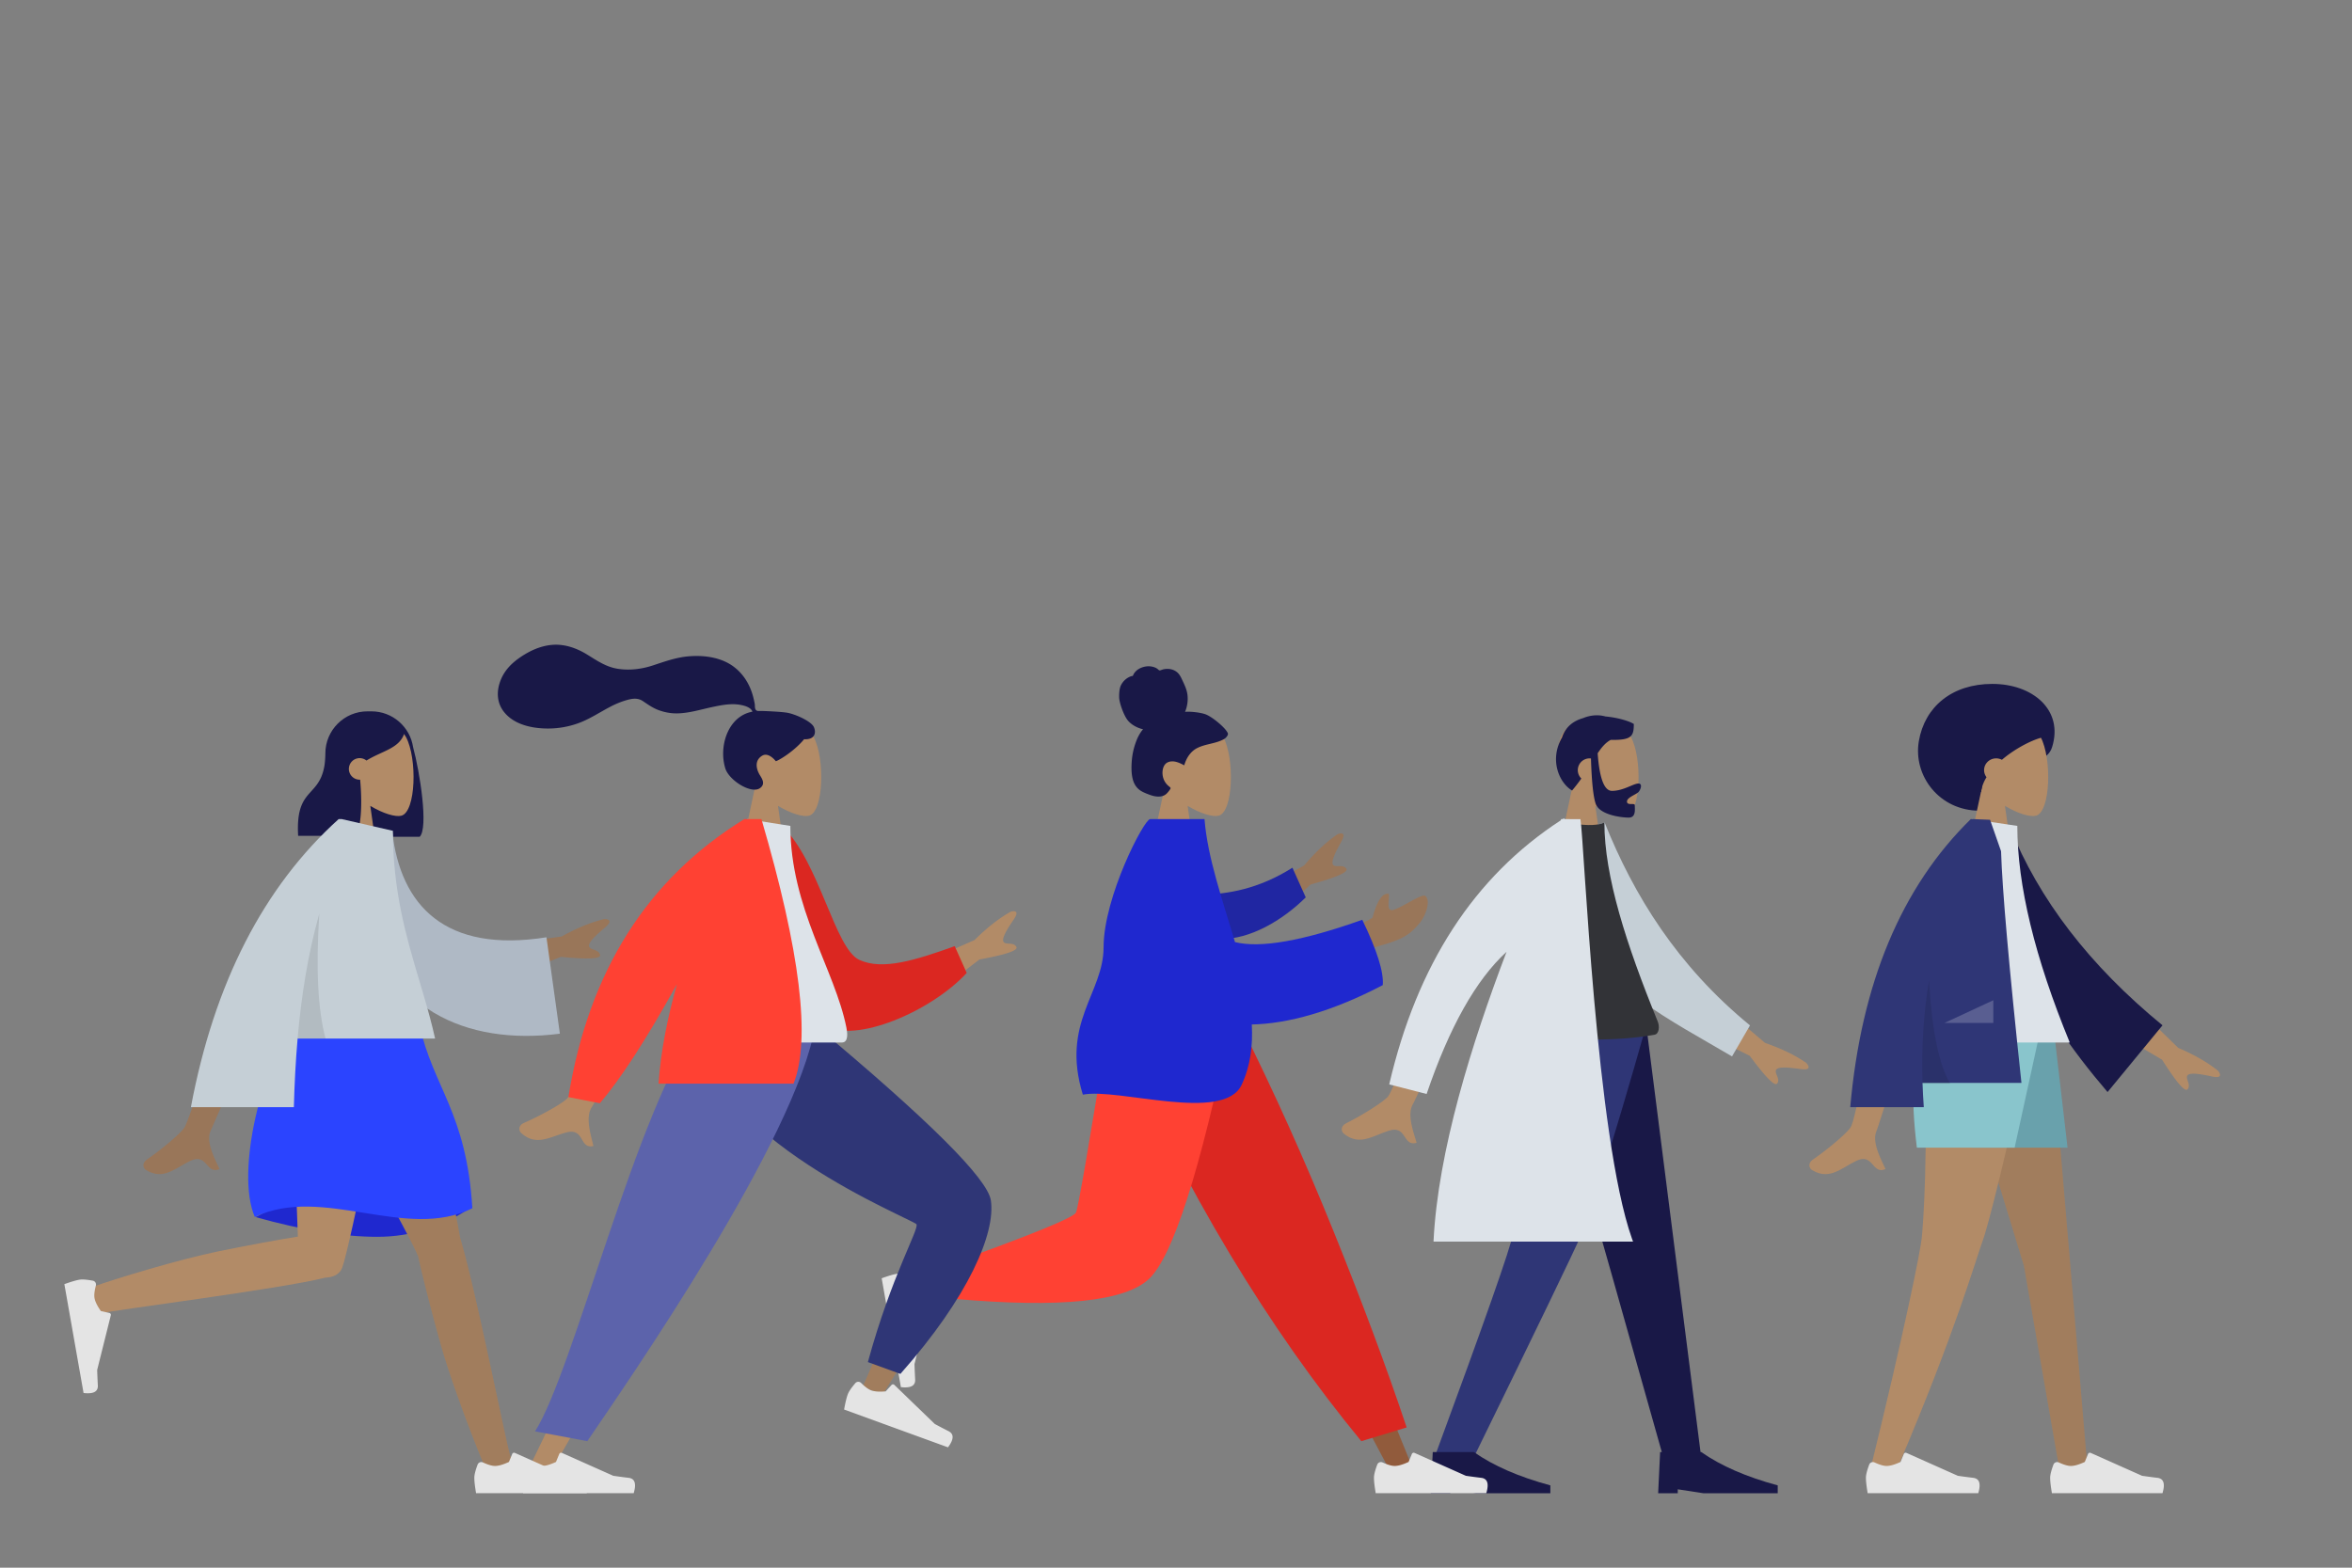 <svg width="1200" height="800" xmlns="http://www.w3.org/2000/svg"><rect width="100%" height="100%" fill="#808080" stroke="none"/><g fill="none" fill-rule="evenodd"><path d="M1010 413.707c11.429 0 15.585-13.683 22.079-21.192 4.645-5.372 12.574-3.77 14.921-11.291 5.902-18.913-9.894-32.224-30.5-32.224S982 360.674 979 378.224s10.394 35.483 31 35.483z" fill="#191847"/><path d="M1041.143 376.134c5.795 10.801 5.107 38.199-2.383 40.13-2.986.77-9.349-1.116-15.824-5.02L1027 440h-24l8.262-38.51c-4.608-5.41-7.726-12.037-7.205-19.465 1.501-21.4 31.292-16.692 37.086-5.891z" fill="#B28B67"/><path d="M1042.583 376.195c-4.59.861-13.834 5.243-21.204 11.529a6.248 6.248 0 00-2.932-.724c-3.4 0-6.157 2.686-6.157 6 0 1.353.46 2.6 1.234 3.604-1.459 2.405-2.454 4.93-2.78 7.528-5.057 0-23.51-19.132-5.127-37.132 18.383-18 44.949 7.696 36.966 9.195z" fill="#191847"/><path fill="#B28B67" d="M995 523l37.63 123.024 18.23 104.624h14.293L1045.891 523z"/><path fill-opacity=".1" fill="#000" d="M995 523l37.63 123.024 18.23 104.624h14.293L1045.891 523z"/><path d="M981.538 523c2.556 67.547-.452 102.389-1.024 108.526-.572 6.137-8.406 45.929-26.95 121.182l15.23-5.23c29.308-69.019 39.295-104.89 42.656-113.952 3.362-9.063 12.29-45.905 26.783-110.526h-56.695z" fill="#B28B67"/><path d="M953.677 747.404c-1.118 2.985-1.677 5.22-1.677 6.702 0 1.803.3 4.434.901 7.894h56.402c1.466-4.845.62-7.461-2.538-7.848a312.366 312.366 0 01-7.87-1.046l-26.215-11.687a1 1 0 00-1.332.532l-1.685 4.088c-2.923 1.364-5.299 2.046-7.126 2.046-1.486 0-3.537-.6-6.155-1.8a2 2 0 00-2.706 1.119zM1047.677 747.404c-1.118 2.985-1.677 5.22-1.677 6.702 0 1.803.3 4.434.901 7.894h56.402c1.466-4.845.62-7.461-2.538-7.848a312.366 312.366 0 01-7.87-1.046l-26.215-11.687a1 1 0 00-1.332.532l-1.685 4.088c-2.923 1.364-5.299 2.046-7.126 2.046-1.486 0-3.537-.6-6.155-1.8a2 2 0 00-2.706 1.119z" fill="#E4E4E4"/><path fill="#69A1AC" d="M990 523l16 62.68h48.87l-7.286-62.68z"/><path d="M981 523c-5.265 15.78-6.265 36.674-3 62.68h49.87l13.714-62.68H981z" fill="#89C5CC"/><g><path d="M957.308 511.02l20.897.082c-10.71 34.573-17.329 55.675-19.858 63.309l-.258.774c-.377 1.124-.637 1.864-.781 2.22-2.314 5.735 2.583 14.469 4.677 19.162-6.82 3.052-6.094-8.25-14.697-4.248-1.745.812-3.397 1.77-5.011 2.709l-.537.312-.534.309-.533.304c-5.05 2.87-9.9 4.98-16.284 1.041-1.115-.688-2.338-3.28.616-5.304 2.23-1.53 4.757-3.406 7.237-5.36l.742-.587c5.428-4.327 10.459-8.897 11.414-10.835 1.954-3.963 6.257-25.26 12.91-63.888zm125.736-3.897l28.328 27.635c8.243 3.515 14.996 7.398 20.26 11.646 1.185 1.428 2.473 4.164-3.097 2.94a149.52 149.52 0 00-1.611-.346l-.644-.132c-4.82-.974-9.37-1.54-10.276.028-1.047 1.811 2.038 4.587.103 6.958-1.29 1.58-5.628-3.447-13.014-15.082l-29.457-17.368 9.408-16.28z" fill="#B28B67"/><path d="M1016.695 423.332l8.647-1.483c14.888 37.19 40.88 70.982 77.976 101.376l-28.032 34.056c-37.092-43.276-59.956-87.926-58.591-133.949z" fill="#191847"/><path d="M979 532h77c-17.84-43.375-26.759-80.221-26.759-110.54l-23.227-3.46c-18.254 29.358-23.41 65.505-27.014 114z" fill="#DDE3E9"/><path d="M1007.048 418c1.814.062 4.577.175 8.29.338l5.612 16.039c.594 19.555 4.06 58.965 10.401 118.229h-50.475c.132 4.093.35 8.224.655 12.394H944c5.614-63.336 26.115-112.336 61.504-147l.018.017.01-.017z" fill="#2F3676"/><path d="M995 553h-14.11c-.619-18.357.488-35.945 3.32-52.765 1.437 25.514 5.033 43.102 10.79 52.765z" fill-opacity=".1" fill="#000"/><path fill-opacity=".2" fill="#FFF" d="M992.11 522l24.89-11.57V522z"/></g><g><path d="M832.143 376.134c5.795 10.801 5.107 38.199-2.383 40.13-2.986.77-9.349-1.116-15.824-5.02L818 440h-24l8.262-38.51c-4.608-5.41-7.726-12.037-7.205-19.465 1.501-21.4 31.292-16.692 37.086-5.891z" fill="#B28B67"/><path d="M819.132 365.62c6.734.578 12.747 2.632 14.451 3.85 0 6.376-1.235 8.268-11.786 8.101-2.592 1.369-4.585 3.726-6.661 6.817.918 12.797 3.348 19.197 7.29 19.197 5.913 0 10.93-3.754 13.524-3.754 1.89 0 1.469 2.367.215 4.121-1.034 1.448-6.071 2.844-6.071 5.088 0 1.154 1.052 1.256 2.075 1.263h.504c.764.002 1.4.044 1.4.576 0 2.202.7 6.342-3.122 6.342-3.867 0-14.956-1.41-16.857-7.15-1.226-3.704-2.019-11.38-2.378-23.027a6 6 0 00-4.908 10.248 90.97 90.97 0 01-4.728 6.12c-6.698-4.02-11.668-15.783-5.12-27.084 1.81-5.536 5.908-8.493 10.747-9.866 3.92-1.64 7.99-1.824 11.425-.841zM786 523l36.255 127.227L848.707 744H868l-28.109-221z" fill="#191847"/><path d="M776.304 523c-.838 65.574-3.698 101.34-4.578 107.298-.88 5.958-14.194 43.858-39.94 113.702h19.987c32.776-67.003 51.073-104.904 54.89-113.702C810.478 621.5 822.258 585.734 840 523h-63.696z" fill="#2F3676"/><path d="M730 762l1-21h21c9.958 7 22.958 12.667 39 17v4h-38l-13-2v2h-10zM846 762l1-21h21c9.958 7 22.958 12.667 39 17v4h-38l-13-2v2h-10z" fill="#191847"/><g><path d="M733.667 495.536l17.712 2.572c-16.92 36.712-26.856 58.03-29.805 63.954l-.188.376c-.266.53-.461.901-.585 1.116-3.09 5.356.544 14.686 1.965 19.625-7.179 2.073-4.886-9.017-13.963-6.251-2.046.623-4.003 1.442-5.914 2.218l-.572.232c-5.613 2.26-10.864 3.95-16.84-1.008-1.01-.837-1.86-3.573 1.347-5.167 7.989-3.972 19.717-11.24 21.54-13.92 2.487-3.652 10.92-24.901 25.303-63.747zM870.36 506.61l30.186 25.592c8.468 2.932 15.476 6.334 21.024 10.205 1.28 1.342 2.757 3.981-2.885 3.148-.434-.064-.87-.127-1.305-.187l-.653-.09c-4.995-.666-9.762-.961-10.574.702-.918 1.88 2.353 4.434.588 6.934-1.176 1.667-5.855-3.046-14.034-14.137l-30.597-15.27 8.25-16.897z" fill="#B28B67"/><path d="M807.695 423.332l10.975-3.63c14.887 37.19 37.09 73.174 74.187 103.568l-9.173 15.827c-32.603-19.205-63.465-34.124-75.989-62.942-4.203-9.672-.343-41.258 0-52.823z" fill="#C5CFD6"/><path d="M770 528c31.438 3.333 56.184 3.333 74.236 0 2.237-.413 2.59-4.158 1.552-6.699-16.152-39.577-27.228-74.11-27.228-101.598-2.963 1.494-8.15 1.718-15.56.671-19.914 28.329-29.067 60.832-33 107.626z" fill="#323337"/><path d="M798.079 417.481l-.03.518 8.3.001c1.912 11.251 7.905 162.199 26.28 214.065l.562 1.541H731.385c2.207-46.119 19.618-101.518 37.255-147.877-15.596 14.27-29.188 38.452-40.778 72.544l-19.07-4.895c14.179-61.096 43.33-106.001 87.452-134.717l.288-.661h.738l.809-.519z" fill="#DDE3E9"/></g></g><g><path d="M624.143 376.134c5.795 10.801 5.107 38.199-2.383 40.13-2.986.77-9.349-1.116-15.824-5.02L610 440h-24l8.262-38.51c-4.608-5.41-7.726-12.037-7.205-19.465 1.501-21.4 31.292-16.692 37.086-5.891z" fill="#B28B67"/><path d="M614.663 364.37c-3.279-1-8.04-1.34-10.042-1.11 1.139-2.73 1.591-5.77 1.223-8.73-.359-2.878-1.644-5.328-2.833-7.895-.548-1.183-1.17-2.36-2.095-3.265-.944-.922-2.138-1.53-3.39-1.82-1.281-.298-2.621-.273-3.904-.003-.568.119-1.077.378-1.634.523-.57.148-.847-.21-1.26-.568-.998-.864-2.46-1.29-3.722-1.443-1.416-.172-2.885.042-4.235.507-1.314.453-2.576 1.19-3.526 2.26-.423.478-.807 1.02-1.057 1.62-.102.246-.12.392-.365.482-.227.084-.492.086-.727.166-2.265.767-4.203 2.518-5.258 4.766-.615 1.31-.907 3.62-.827 6.208.08 2.588 2.417 9.34 4.602 11.803 1.951 2.199 4.819 3.65 7.586 4.284-1.837 2.1-3.06 4.723-3.964 7.392a36.171 36.171 0 00-1.814 8.978c-.213 2.915-.233 5.999.45 8.852.64 2.668 2.007 4.857 4.29 6.245 1.045.636 2.17 1.114 3.302 1.551 1.115.43 2.233.849 3.401 1.09 2.211.457 4.758.379 6.461-1.38.614-.635 1.289-1.432 1.736-2.207.161-.279.259-.461.063-.733-.234-.327-.613-.577-.914-.832-1.717-1.455-2.78-3.398-3.047-5.706-.272-2.342.357-5.366 2.634-6.388 2.811-1.262 5.907.187 8.406 1.537 1.062-3.748 3.242-7.123 6.66-8.842 3.782-1.901 8.122-2.124 12.008-3.756 1.013-.425 2.044-.908 2.79-1.774.312-.362.677-.832.802-1.311.163-.629-.243-1.156-.556-1.647-1.662-2.6-7.964-7.854-11.244-8.854z" fill="#191847"/><path fill="#915B3C" d="M580 523l74.306 124.227 55.709 105.023h11.999L628.674 523z"/><path d="M702.677 747.404c-1.118 2.985-1.677 5.22-1.677 6.702 0 1.803.3 4.434.901 7.894h56.402c1.466-4.845.62-7.461-2.538-7.848a312.366 312.366 0 01-7.87-1.046l-26.215-11.687a1 1 0 00-1.332.532l-1.685 4.088c-2.923 1.364-5.299 2.046-7.126 2.046-1.486 0-3.537-.6-6.155-1.8a2 2 0 00-2.706 1.119z" fill="#E4E4E4"/><path d="M694.543 735.433l23.14-7c-10.138-30.308-22.564-63.661-37.278-100.059C665.692 591.977 649.89 556.852 633 523h-65.356c18.778 42.821 38.685 81.73 59.722 116.725 21.036 34.996 43.429 66.899 67.177 95.708z" fill="#DB2721"/><path d="M575.117 523c-7.014 43.654-20.54 99.427-21.816 101.149-.851 1.147-31.488 11.413-91.911 30.798l2.592 10.58c72.054-10.395 110.02-18.461 113.899-24.196C583.699 632.728 612.748 564.763 624 523h-48.883z" fill="#915B3C"/><path d="M482.63 645.8l4.565 17.042c53.892 4.727 86.913 1.311 99.063-10.246 12.15-11.557 25.997-54.756 41.54-129.596h-62.32c-9.848 61.284-15.354 93.212-16.518 95.785-1.163 2.572-23.273 11.578-66.33 27.015z" fill="#FF4133"/><path d="M464.347 650.538c-3.135-.582-5.432-.745-6.891-.488-1.776.313-4.316 1.066-7.618 2.259l9.794 55.545c5.026.602 7.455-.686 7.288-3.863-.168-3.177-.28-5.82-.336-7.932l6.957-27.846a1 1 0 00-.756-1.219l-4.318-.95c-1.85-2.642-2.935-4.863-3.252-6.663-.258-1.463-.023-3.587.704-6.374a2 2 0 00-1.572-2.47z" fill="#E4E4E4"/><g><path d="M708.514 459.626l-.036.441c-.178 2.363-.122 4.794 2.078 4.34 1.667-.342 4.257-1.717 6.917-3.188l.64-.354.32-.178.638-.355c3.715-2.06 7.234-3.944 8.215-3.084 2.696 2.362.292 9.616-2.54 13.225-5.293 6.745-9.675 9.051-20.508 12.071-5.663 1.58-11.787 4.745-18.37 9.496l-.868-15.3 15.247-8.376c2.139-8.14 4.696-12.236 7.671-12.287 1.052-.49.777 1.426.596 3.549zm-24.2-30.084l-.16.287-.322.576c-2.617 4.71-4.956 9.546-3.612 10.989 1.427 1.53 4.983-.608 6.685 1.935 1.134 1.696-4.942 4.375-18.228 8.036l-25.221 23.093-12.818-13.758 34.71-19.01c5.772-6.854 11.459-12.178 17.061-15.97.193-.08.403-.158.619-.224l.186-.054c1.654-.449 3.494-.148 1.1 4.1z" fill="#997659"/><path d="M613.734 456.465c12.158-.128 28.37-2.696 45.668-13.676l6.794 15.15c-11.932 11.841-28.71 21.57-43.38 21.159-11.56-.325-17.47-14.309-9.082-22.633z" fill="#2026A2"/><path d="M614.544 418c1.53 19.669 9.236 41.345 15.56 62.76 12.907 3.22 34.55-.576 64.932-11.387 7.536 15.59 11.02 26.705 10.45 33.344-26.065 13.616-48.405 19.685-66.81 20.085.593 10.916-.736 21.308-5.202 30.804-9.18 19.518-62.929 1.442-81.001 5-11.318-36.755 10.565-51.692 10.583-75.21.019-25.754 20.698-65.396 23.741-65.396z" fill="#1F28CF"/></g></g><g><path d="M415.143 376.134c5.795 10.801 5.107 38.199-2.383 40.13-2.986.77-9.349-1.116-15.824-5.02L401 440h-24l8.262-38.51c-4.608-5.41-7.726-12.037-7.205-19.465 1.501-21.4 31.292-16.692 37.086-5.891z" fill="#B28B67"/><path d="M401.464 363.685c-3.163-.518-11.68-.875-13.25-.875-1.004 0-2.092.23-2.687-.692-.486-.755-.308-2.031-.453-2.907-.17-1.018-.409-2.022-.651-3.024-.69-2.85-1.733-5.562-3.192-8.108-2.738-4.777-6.75-8.519-11.814-10.696-5.593-2.404-11.921-2.955-17.937-2.467-6.437.522-12.264 2.647-18.342 4.646-5.792 1.906-11.858 2.656-17.916 1.726-6.104-.938-10.715-4.246-15.863-7.386-5.27-3.214-11.293-5.316-17.524-4.833-5.815.451-11.176 2.853-15.985 6.06-4.5 3.002-8.212 6.613-10.308 11.695-2.255 5.467-2.253 11.468 1.455 16.3 5.375 7.003 15.353 8.814 23.654 8.634a45.193 45.193 0 0014.05-2.575c6.046-2.127 11.27-5.73 16.926-8.655 2.654-1.372 5.398-2.5 8.274-3.311 2.79-.788 5.539-1.15 8.065.536 2.673 1.784 5.068 3.536 8.126 4.652 2.934 1.071 6.04 1.67 9.166 1.646 6.08-.047 12.075-1.942 17.98-3.21 4.816-1.035 9.97-2.067 14.88-1.072 2.048.415 5.04 1.272 5.78 3.401-12.454 2.257-17.345 17.66-13.834 28.967 1.895 6.103 13.286 13.237 17.715 10.029 2.806-2.033 1.102-4.701 0-6.463-2.111-3.373-2.834-7.706 1.073-10.055 3.37-2.026 6.913 2.785 6.98 2.78.926-.074 8.928-4.6 14.442-11.204 5.44.323 6.265-3.264 4.966-6.197-1.299-2.933-9.406-6.625-13.776-7.342z" fill="#191847"/><path d="M357.644 523c1.803 24.61 117.963 97.064 118.64 99.096.302.904-11.75 29.464-36.156 85.682l10.154 3.946c37.434-59.539 55.19-92.48 53.267-98.824-2.753-9.083-32.795-38.962-90.127-89.638L357.644 523z" fill="#B28B67"/><path d="M357.644 523c1.803 24.61 117.963 97.064 118.64 99.096.302.904-11.75 29.464-36.156 85.682l10.154 3.946c37.434-59.539 55.19-92.48 53.267-98.824-2.753-9.083-32.795-38.962-90.127-89.638L357.644 523z" fill-opacity=".1" fill="#000"/><path d="M442.8 695.082l16.579 6.035c34.957-39.443 48.66-71.986 46.161-88.568-1.666-11.054-31.604-40.884-89.816-89.489h-59.269c2.022 56.993 109.688 99.253 111.128 101.682 1.44 2.429-12.732 26.215-24.783 70.34z" fill="#2F3676"/><path d="M436.39 705.841c-2.071 2.423-3.36 4.331-3.867 5.724-.617 1.695-1.235 4.27-1.854 7.727l53 19.29c3.035-4.052 3.135-6.8.3-8.242a312.366 312.366 0 01-7.037-3.676l-20.637-19.948a1 1 0 00-1.434.045l-2.981 3.265c-3.214.282-5.68.11-7.397-.515-1.396-.508-3.118-1.774-5.168-3.797a2 2 0 00-2.925.127z" fill="#E4E4E4"/><path fill="#B28B67" d="M371 523l-51.746 124.227-50.858 105.023h11.999L411.674 523z"/><path d="M267.677 747.404c-1.118 2.985-1.677 5.22-1.677 6.702 0 1.803.3 4.434.901 7.894h56.402c1.466-4.845.62-7.461-2.538-7.848a312.366 312.366 0 01-7.87-1.046l-26.215-11.687a1 1 0 00-1.332.532l-1.685 4.088c-2.923 1.364-5.299 2.046-7.126 2.046-1.486 0-3.537-.6-6.155-1.8a2 2 0 00-2.706 1.119z" fill="#E4E4E4"/><path d="M272.989 730.433l26.662 5C320.266 705.125 406.54 580.852 416 523h-59.356c-31.59 41.821-64.005 176.624-83.655 207.433z" fill="#5C63AB"/><g><path d="M314.508 500L335 504.066c-20.608 38.405-31.66 58.76-33.155 61.064-3.365 5.185-.225 14.687.934 19.691-3.44.801-4.612-1.226-5.865-3.344l-.217-.363c-1.342-2.24-2.927-4.406-7.53-3.263a45.665 45.665 0 00-3.358.991l-.597.201-.594.203-.885.307-.586.203c-5.945 2.06-11.442 3.754-17.343-1.685-.963-.888-1.669-3.664 1.616-5.087 2.603-1.129 5.603-2.57 8.545-4.095l.839-.437c5.994-3.15 11.571-6.554 12.848-8.234 2.674-3.516 10.959-23.589 24.856-60.218zm202.68-30.745l-.371.545-.185.273-.368.547c-2.868 4.29-5.351 8.595-4.188 10.085 1.288 1.65 5.017-.17 6.49 2.511.983 1.788-5.304 3.927-18.859 6.417l-27.137 20.806L461 495.617l36.235-15.913c6.347-6.325 12.476-11.132 18.388-14.422 1.767-.563 4.787-.733 1.565 3.973z" fill="#B28B67"/><path d="M390.695 423.332l8.647-1.483c18.834 18.27 26.52 62.163 39.072 67.973 11.867 5.494 28.69.178 48.686-7l6.124 13.683c-18.169 19.656-56.875 36.262-72.564 26.782-25.084-15.157-30.874-69.293-29.965-99.955z" fill="#DB2721"/><path d="M353 532h76.511c3.497 0 2.838-5.048 2.332-7.596-5.832-29.4-28.602-61.092-28.602-102.943L381.171 418c-18.254 29.358-24.566 65.505-28.171 114z" fill="#DDE3E9"/><path d="M388.486 418c19.813 67.537 25.275 112.537 16.386 135H336c1.09-16.438 4.584-33.82 9.37-50.77-15.598 28.137-28.709 48.393-39.333 60.77L290 559.859C300.33 495.79 330.247 448.504 379.748 418z" fill="#FF4133"/></g></g><g><path d="M189.5 363c10.782 0 19.71 7.937 21.262 18.287 3.446 12.7 7.94 41.256 3.355 45.735h-29l-.008-.153C174.36 425.679 166 416.566 166 405.5v-21c0-11.874 9.626-21.5 21.5-21.5h2z" fill="#191847"/><path d="M207.143 376.134c5.795 10.801 5.107 38.199-2.383 40.13-2.986.77-9.349-1.116-15.824-5.02L193 440h-24l8.262-38.51c-4.608-5.41-7.726-12.037-7.205-19.465 1.501-21.4 31.292-16.692 37.086-5.891z" fill="#B28B67"/><path d="M188.001 364c10.294 0 14.325 4.257 17.28 8.417l.274.389.269.388.525.77c-2.328 7.984-11.36 9.168-19.384 14.146a5.5 5.5 0 10-3.215 9.765c1.106 11.878.663 25.442-2.633 28.662h-29c-.791-13.756 2.554-18.161 6.173-22.187l.444-.491c3.634-4.01 7.383-8.004 7.383-20.956.2-.195.397-.39.592-.582l.291-.288.29-.286.286-.281c.454-.444.9-.871 1.345-1.268l-.032-.777C173.91 369.14 180.28 364 188 364z" fill="#191847"/><g><path d="M130.408 621.088c23.99 6.71 44.686 10.065 62.092 10.065 17.405 0 33.572-5.167 48.5-15.5-23.476-6.887-42.81-10.33-58-10.33-15.19 0-32.722 5.255-52.592 15.765z" fill="#1F28CF"/><path d="M213.267 640.824a5.657 5.657 0 01-.582-1.135C209.48 631.209 158.117 539.726 153 523h57.826c3.89 12.717 21.401 92.52 23.865 108.442 7.776 25.115 23.784 106.453 25.828 112.088 2.15 5.928-9.947 12.103-13.17 4.816-5.13-11.596-17.35-43.68-22.792-63.272-5.101-18.366-9.255-34.89-11.29-44.25z" fill="#B28B67"/><path d="M213.267 640.824a5.657 5.657 0 01-.582-1.135C209.48 631.209 158.117 539.726 153 523h57.826c3.89 12.717 21.401 92.52 23.865 108.442 7.776 25.115 23.784 106.453 25.828 112.088 2.15 5.928-9.947 12.103-13.17 4.816-5.13-11.596-17.35-43.68-22.792-63.272-5.101-18.366-9.255-34.89-11.29-44.25z" fill-opacity=".1" fill="#000"/><path d="M165.957 651.994c-23.482 5.934-109.373 16.664-115.267 18.347-6.064 1.73-11.38-10.767-3.885-13.474 11.925-4.308 44.784-14.261 64.707-18.323 16.024-3.267 30.647-5.933 40.464-7.494-.831-27.577-4.633-93.756-2.141-108.05H201c-2.39 13.707-22.59 113.718-26.344 123.729-1.192 3.573-4.747 5.153-8.699 5.265z" fill="#B28B67"/><path d="M47.347 653.538c-3.135-.582-5.432-.745-6.891-.488-1.776.313-4.316 1.066-7.618 2.259l9.794 55.545c5.026.602 7.455-.686 7.288-3.863-.168-3.177-.28-5.82-.336-7.932l6.957-27.846a1 1 0 00-.756-1.219l-4.318-.95c-1.85-2.642-2.935-4.863-3.252-6.663-.258-1.463-.023-3.587.704-6.374a2 2 0 00-1.572-2.47zM243.677 747.404c-1.118 2.985-1.677 5.22-1.677 6.702 0 1.803.3 4.434.901 7.894h56.402c1.466-4.845.62-7.461-2.538-7.848a312.366 312.366 0 01-7.87-1.046l-26.215-11.687a1 1 0 00-1.332.532l-1.685 4.088c-2.923 1.364-5.299 2.046-7.126 2.046-1.486 0-3.537-.6-6.155-1.8a2 2 0 00-2.706 1.119z" fill="#E4E4E4"/><path d="M150 523c22.547-6.45 43.88-6.45 64 0 7 31.937 24.009 44.613 27 93.579-34 16.894-76-12.049-111 4.426-10-23.044 4-78.54 20-98.005z" fill="#2B44FF"/></g><g><path d="M122.97 492.45l21.897.082c-24.01 54.034-36.53 82.325-37.56 84.874-2.313 5.734 2.584 14.468 4.678 19.161-3.042 1.361-4.582-.133-6.119-1.85l-.28-.315c-1.821-2.05-3.764-4.192-8.298-2.083-1.842.857-3.58 1.878-5.28 2.865l-.536.31c-5.342 3.09-10.362 5.647-17.083 1.5-1.115-.688-2.338-3.28.616-5.304 7.357-5.045 17.96-13.875 19.393-16.782 1.954-3.963 11.478-31.45 28.572-82.458zm185.723-19.135l-.25.21-.5.42-.25.21-.497.424c-3.876 3.321-7.326 6.727-6.627 8.472.788 1.969 4.902 1.236 5.584 4.264.454 2.018-6.223 2.346-20.032.984L254.084 501 247 483.31l39.483-5.385c7.898-4.393 15.164-7.367 21.798-8.922l.09-.002h.187c1.86.02 4.345.805.135 4.314z" fill="#997659"/><path d="M182.95 423l17.144 1.142c4.223 38.201 27.222 62.33 78.717 54.162l6.841 49.195c-48.13 6.22-90.339-13.05-98.99-65.22-2.239-13.506-4.007-27.561-3.713-39.279z" fill="#AFB9C5"/><path d="M174.477 418l.014.016 25.977 5.95c0 30.381 6.58 53.284 13.088 75.16l.574 1.928.572 1.924.57 1.92.567 1.917.562 1.917c2.051 7.024 3.993 14.041 5.599 21.268h-70.156c-.989 11.351-1.596 23.018-1.912 35h-52.53c11.903-63.336 37.028-112.336 75.374-147h1.701z" fill="#C5CFD6"/><path d="M162.912 466.26c-1.808 27.84-.744 49.088 3.19 63.74h-14.258c1.914-21.992 5.26-42.799 10.699-62.42z" fill-opacity=".1" fill="#000"/></g></g></g></svg>